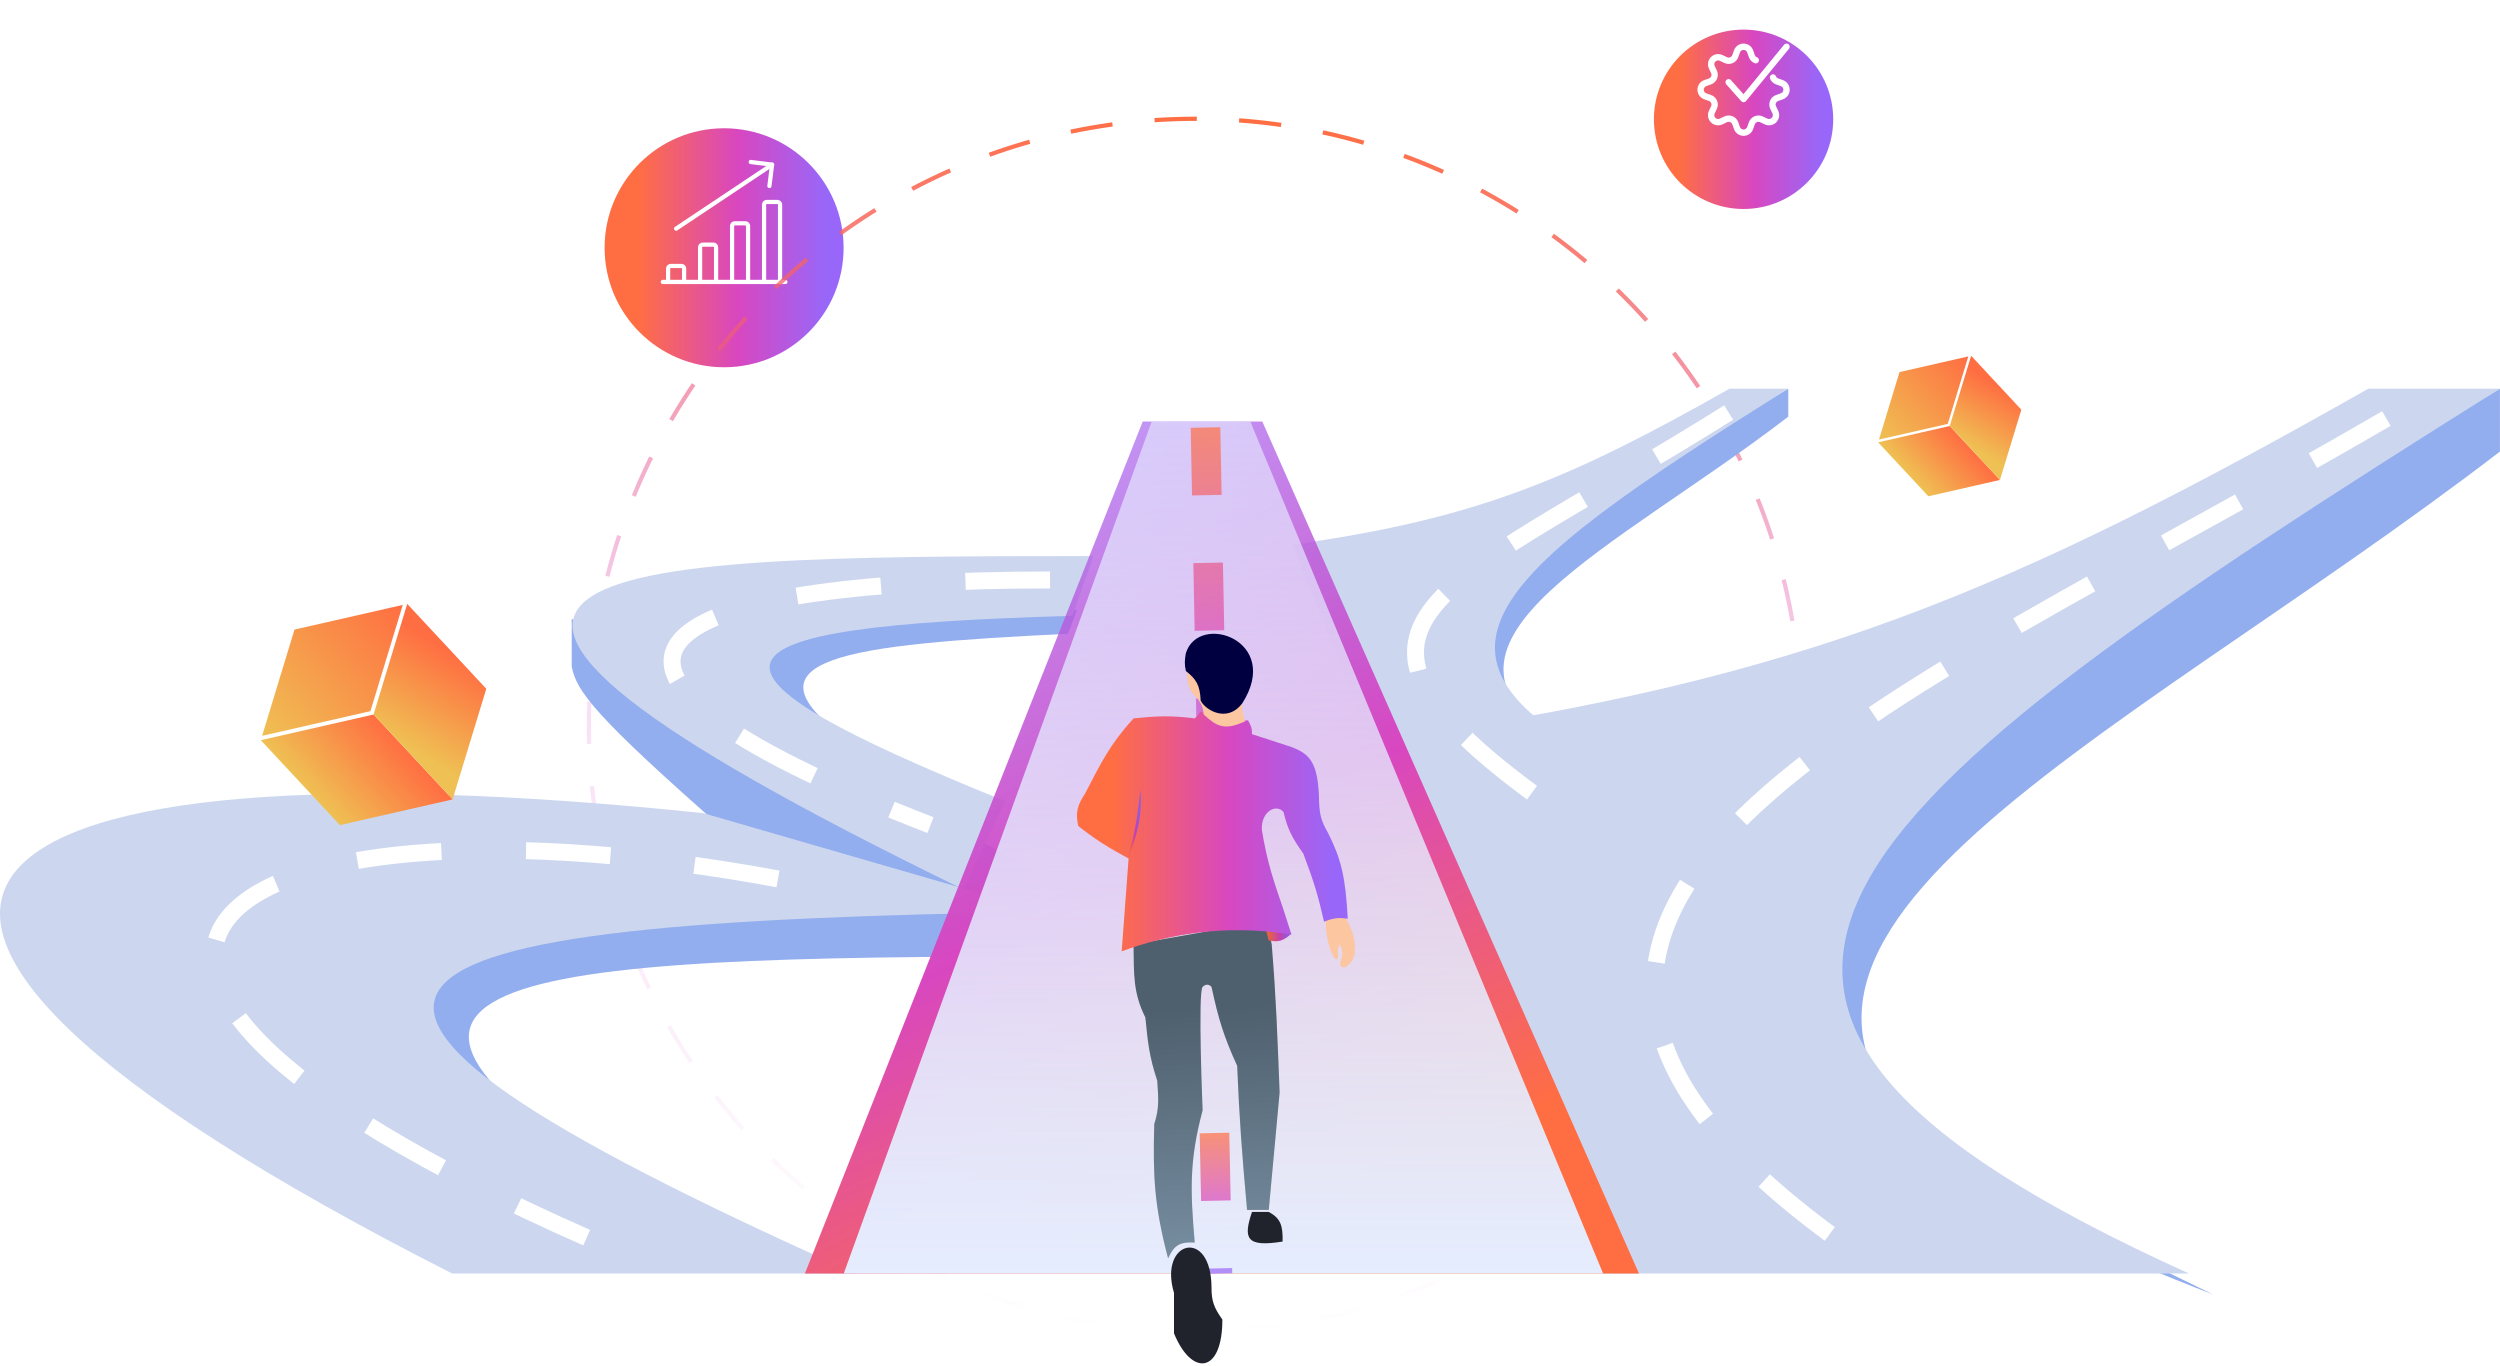 <svg width="591" height="323" viewBox="0 0 591 323" fill="none" xmlns="http://www.w3.org/2000/svg">
<path d="M135.154 157.599V146.291L246.816 207.069V218.377L171.55 196.468C140.232 168.986 136.333 163.402 135.154 157.599Z" fill="#93AEEE"/>
<g filter="url(#filter0_i_1333_2412)">
<path d="M171.177 79.821C186.779 79.821 199.427 67.173 199.427 51.571C199.427 35.97 186.779 23.322 171.177 23.322C155.575 23.322 142.928 35.97 142.928 51.571C142.928 67.173 155.575 79.821 171.177 79.821Z" fill="url(#paint0_linear_1333_2412)"/>
</g>
<path d="M156.683 66.65H185.669" stroke="white" stroke-linecap="round" stroke-linejoin="round"/>
<path d="M161.72 66.652V63.501C161.72 63.334 161.654 63.174 161.535 63.055C161.417 62.937 161.257 62.871 161.089 62.871H158.569C158.402 62.871 158.242 62.937 158.124 63.055C158.006 63.174 157.939 63.334 157.939 63.501V66.652" stroke="white" stroke-linecap="round" stroke-linejoin="round"/>
<path d="M169.282 66.65V58.459C169.282 58.291 169.215 58.131 169.097 58.013C168.979 57.895 168.819 57.828 168.652 57.828H166.131C165.964 57.828 165.803 57.895 165.686 58.013C165.567 58.131 165.501 58.291 165.501 58.459V66.65" stroke="white" stroke-linecap="round" stroke-linejoin="round"/>
<path d="M176.843 66.65V53.418C176.843 53.251 176.776 53.091 176.658 52.972C176.54 52.854 176.38 52.788 176.213 52.788H173.692C173.525 52.788 173.364 52.854 173.246 52.972C173.128 53.091 173.062 53.251 173.062 53.418V66.65" stroke="white" stroke-linecap="round" stroke-linejoin="round"/>
<path d="M184.405 66.651V48.377C184.405 48.21 184.338 48.05 184.221 47.932C184.102 47.813 183.942 47.747 183.775 47.747H181.255C181.087 47.747 180.927 47.813 180.809 47.932C180.69 48.05 180.624 48.21 180.624 48.377V66.651" stroke="white" stroke-linecap="round" stroke-linejoin="round"/>
<path d="M159.835 54.048L182.519 38.925" stroke="white" stroke-linecap="round" stroke-linejoin="round"/>
<path d="M181.889 43.966L182.519 38.925L177.478 38.295" stroke="white" stroke-linecap="round" stroke-linejoin="round"/>
<g filter="url(#filter1_i_1333_2412)">
<path d="M412.179 42.403C423.884 42.403 433.372 32.911 433.372 21.202C433.372 9.492 423.884 0 412.179 0C400.475 0 390.986 9.492 390.986 21.202C390.986 32.911 400.475 42.403 412.179 42.403Z" fill="url(#paint1_linear_1333_2412)"/>
</g>
<path d="M422.335 11.048L412.179 23.416L408.648 19.44" stroke="white" stroke-width="1.5" stroke-linecap="round" stroke-linejoin="round"/>
<path d="M419.141 18.321C419.23 18.535 419.362 18.728 419.529 18.888C419.696 19.047 419.895 19.17 420.113 19.248L421.23 19.645C421.552 19.76 421.831 19.971 422.028 20.251C422.226 20.53 422.331 20.864 422.331 21.207C422.331 21.549 422.226 21.883 422.028 22.162C421.831 22.442 421.552 22.653 421.23 22.767L420.113 23.165C419.895 23.243 419.695 23.365 419.526 23.525C419.359 23.684 419.226 23.877 419.138 24.091C419.049 24.305 419.007 24.536 419.013 24.767C419.018 24.999 419.072 25.227 419.173 25.436L419.685 26.506C419.834 26.815 419.882 27.163 419.824 27.5C419.766 27.838 419.605 28.15 419.363 28.392C419.121 28.635 418.809 28.796 418.472 28.854C418.134 28.911 417.786 28.863 417.477 28.715L416.407 28.206C416.197 28.106 415.97 28.052 415.738 28.046C415.507 28.04 415.277 28.083 415.063 28.171C414.848 28.26 414.656 28.392 414.496 28.561C414.336 28.729 414.214 28.928 414.136 29.146L413.739 30.264C413.625 30.587 413.413 30.866 413.133 31.063C412.855 31.26 412.521 31.366 412.179 31.366C411.836 31.366 411.503 31.26 411.224 31.063C410.944 30.866 410.733 30.587 410.618 30.264L410.221 29.146C410.143 28.928 410.021 28.729 409.861 28.561C409.701 28.392 409.509 28.26 409.294 28.171C409.081 28.083 408.851 28.04 408.619 28.046C408.387 28.052 408.16 28.106 407.95 28.206L406.881 28.715C406.572 28.863 406.224 28.911 405.888 28.854C405.55 28.796 405.238 28.635 404.995 28.392C404.753 28.15 404.592 27.838 404.535 27.5C404.477 27.163 404.525 26.815 404.673 26.506L405.182 25.434C405.282 25.225 405.337 24.997 405.342 24.766C405.348 24.534 405.305 24.304 405.217 24.09C405.129 23.876 404.995 23.683 404.828 23.523C404.66 23.363 404.46 23.241 404.242 23.163L403.124 22.766C402.802 22.651 402.524 22.44 402.326 22.16C402.129 21.881 402.023 21.547 402.023 21.205C402.023 20.863 402.129 20.529 402.326 20.249C402.524 19.97 402.802 19.758 403.124 19.644L404.242 19.246C404.46 19.169 404.66 19.046 404.827 18.887C404.995 18.728 405.127 18.535 405.217 18.321C405.305 18.107 405.348 17.877 405.343 17.645C405.337 17.414 405.282 17.186 405.183 16.977L404.673 15.905C404.525 15.596 404.477 15.249 404.535 14.911C404.592 14.573 404.753 14.261 404.995 14.019C405.238 13.777 405.55 13.615 405.888 13.558C406.224 13.5 406.572 13.549 406.881 13.697L407.953 14.206C408.161 14.305 408.389 14.36 408.62 14.366C408.851 14.371 409.081 14.329 409.296 14.24C409.51 14.152 409.703 14.02 409.862 13.852C410.021 13.684 410.145 13.485 410.222 13.267L410.619 12.149C410.733 11.827 410.945 11.547 411.225 11.35C411.503 11.153 411.838 11.047 412.179 11.047C412.522 11.047 412.855 11.153 413.135 11.35C413.414 11.547 413.625 11.827 413.74 12.149L414.137 13.267C414.215 13.484 414.337 13.683 414.497 13.851C414.657 14.018 414.849 14.15 415.064 14.238" stroke="white" stroke-width="1.5" stroke-linecap="round" stroke-linejoin="round"/>
<path fill-rule="evenodd" clip-rule="evenodd" d="M455.86 117.316L472.787 113.458L460.917 100.708L443.99 104.565L455.86 117.316Z" fill="url(#paint2_linear_1333_2412)"/>
<path fill-rule="evenodd" clip-rule="evenodd" d="M477.846 96.85L472.789 113.458L460.919 100.708L465.976 84.1L477.846 96.85Z" fill="url(#paint3_linear_1333_2412)"/>
<path fill-rule="evenodd" clip-rule="evenodd" d="M444.189 103.911L460.45 100.206L465.307 84.252L449.047 87.957L444.189 103.911Z" fill="url(#paint4_linear_1333_2412)"/>
<circle cx="282.527" cy="171.402" r="143.318" transform="rotate(2.308 282.527 171.402)" stroke="url(#paint5_linear_1333_2412)" stroke-dasharray="10 10"/>
<path d="M422.747 91.874V98.507C381.514 130.155 332.088 151.272 367.616 175.254L392.497 187.395C381.622 183.23 373.467 179.203 367.616 175.254L331.324 157.545L343.76 138.308L422.747 91.874Z" fill="#93AEEE"/>
<path d="M408.876 91.874C371.173 113.233 349.069 122.7 305.473 128.758L328.171 185.188H389.961C326.542 156.487 350.869 136.955 422.747 91.874H408.876Z" fill="#CCD7EF"/>
<path d="M590.988 91.874V106.744C498.554 177.691 387.752 225.031 467.397 278.792L523.174 306.01C498.795 296.674 480.513 287.646 467.397 278.792L386.039 239.092L413.918 195.968L590.988 91.874Z" fill="#93AEEE"/>
<path d="M559.893 91.874C475.373 139.757 425.82 160.979 328.088 174.56L378.972 301.063H517.489C375.32 236.722 429.856 192.935 590.988 91.874H559.893Z" fill="#CCD7EF"/>
<path d="M254.589 144.171L252.469 149.825C200.299 152.367 172.622 155.517 201.686 175.777L234.447 194.348C219.677 186.927 208.923 180.822 201.686 175.777L168.37 156.892L174.377 144.171H254.589Z" fill="#93AEEE"/>
<path d="M227.734 210.249C69.17 133.019 138.334 131.45 258.477 131.45L253.529 145.584C162.673 148.118 159.315 157.733 237.628 189.401L227.734 210.249Z" fill="#CCD7EF"/>
<path d="M230.561 226.15V212.723L174.73 204.949L67.309 226.15V253.006L180.384 298.943C63.177 235.032 103.694 226.754 230.561 226.15Z" fill="#93AEEE"/>
<path d="M106.886 301.063C-71.208 210.603 -9.724 173.853 166.251 192.228L246.816 215.55C81.577 218.158 46.967 231.704 202.292 301.063H106.886Z" fill="#CCD7EF"/>
<path d="M564.133 98.941C445.404 168.199 319.608 214.136 439.751 296.823" stroke="white" stroke-width="4" stroke-dasharray="20 20"/>
<path d="M408.655 97.528C336.569 142.758 300.546 147.078 378.266 198.588" stroke="white" stroke-width="4" stroke-dasharray="20 20"/>
<path d="M248.23 137.104C155.65 137.104 117.486 155.478 219.961 195.055" stroke="white" stroke-width="4" stroke-dasharray="20 20"/>
<path d="M183.917 207.776C58.121 184.454 -18.204 223.324 138.687 292.582" stroke="white" stroke-width="4" stroke-dasharray="20 20"/>
<path d="M270.137 99.648H298.406L387.453 301.063H190.278L270.137 99.648Z" fill="url(#paint6_linear_1333_2412)"/>
<path d="M272.258 99.648H295.579L378.972 301.063H199.465L272.258 99.648Z" fill="url(#paint7_linear_1333_2412)"/>
<g style="mix-blend-mode:darken" opacity="0.7">
<path d="M284.979 101.061L287.099 209.896" stroke="url(#paint8_linear_1333_2412)" stroke-width="7" stroke-dasharray="16 16"/>
</g>
<g style="mix-blend-mode:darken" opacity="0.7">
<path d="M287.099 267.847L287.805 301.063" stroke="url(#paint9_linear_1333_2412)" stroke-width="7" stroke-dasharray="16 16"/>
</g>
<path fill-rule="evenodd" clip-rule="evenodd" d="M80.344 195.055L106.994 188.982L88.306 168.906L61.655 174.98L80.344 195.055Z" fill="url(#paint10_linear_1333_2412)"/>
<path fill-rule="evenodd" clip-rule="evenodd" d="M114.958 162.833L106.996 188.981L88.308 168.906L96.269 142.757L114.958 162.833Z" fill="url(#paint11_linear_1333_2412)"/>
<path fill-rule="evenodd" clip-rule="evenodd" d="M61.968 173.95L87.569 168.116L95.218 142.997L69.616 148.831L61.968 173.95Z" fill="url(#paint12_linear_1333_2412)"/>
<path d="M320.24 225.595C320.548 222.241 319.905 220.348 318.139 216.961L316.739 215.794L313.472 217.427C313.134 222.066 315.338 227.462 316.039 226.762C316.739 226.062 315.767 224.563 316.739 223.261C317.374 224.654 317.55 225.457 316.973 226.995C316.666 228.342 316.779 228.833 318.139 228.629C319.371 227.668 319.84 227.014 320.24 225.595Z" fill="#FCC6A0"/>
<path d="M303.204 293.504C294.5 294.924 293.894 292.7 295.97 286.503H299.936C302.706 288.007 303.293 289.646 303.204 293.504Z" fill="#20232C"/>
<path d="M270.766 240.53C267.863 234.71 268.064 230.513 267.966 223.261L299.47 217.661L300.637 223.261C301.726 236.65 301.949 244.46 302.504 258.266L299.937 286.036H294.803C293.573 272.274 292.991 264.715 292.469 251.965C289.259 244.952 288.033 240.831 286.402 233.296C286.402 233.296 285.468 232.129 284.301 233.296C283.135 234.463 284.301 262.466 284.301 262.466C281.162 274.297 281.356 281.239 282.435 293.737C278.518 293.495 277.464 294.692 276.134 297.471C272.902 285.154 272.517 278.192 272.867 265.734C274.087 261.994 273.855 259.636 273.567 255.466C271.646 249.667 271.352 246.384 270.766 240.53Z" fill="#D9D9D9"/>
<path d="M270.766 240.53C267.863 234.71 268.064 230.513 267.966 223.261L299.47 217.661L300.637 223.261C301.726 236.65 301.949 244.46 302.504 258.266L299.937 286.036H294.803C293.573 272.274 292.991 264.715 292.469 251.965C289.259 244.952 288.033 240.831 286.402 233.296C286.402 233.296 285.468 232.129 284.301 233.296C283.135 234.463 284.301 262.466 284.301 262.466C281.162 274.297 281.356 281.239 282.435 293.737C278.518 293.495 277.464 294.692 276.134 297.471C272.902 285.154 272.517 278.192 272.867 265.734C274.087 261.994 273.855 259.636 273.567 255.466C271.646 249.667 271.352 246.384 270.766 240.53Z" fill="url(#paint13_linear_1333_2412)"/>
<path d="M299.937 222.328C302.137 222.755 303.326 222.52 305.304 220.694L299.003 218.828L299.937 222.328Z" fill="url(#paint14_linear_1333_2412)"/>
<path d="M299.937 222.328C302.137 222.755 303.326 222.52 305.304 220.694L299.003 218.828L299.937 222.328Z" fill="black" fill-opacity="0.09"/>
<path d="M295.036 170.288C289.223 170.795 286.944 170.175 283.835 168.188C283.288 168.981 282.981 169.339 282.434 169.821C276.784 169.129 273.617 169.248 267.966 169.821C262.31 176.08 260.329 180.257 256.531 187.557C254.724 190.341 254.176 191.99 254.898 195.258C258.924 198.433 261.573 200.108 266.799 202.959L265.166 224.895C275.9 220.928 289.388 218.366 305.304 220.928L303.437 215.094L303.336 214.8C300.941 207.815 299.567 203.809 298.303 196.191C298.07 191.758 301.804 189.891 303.437 191.991C304.389 196.083 305.54 198.19 308.104 201.792C310.516 208.161 311.605 211.691 313.005 217.894C315.185 217.032 316.411 216.85 318.606 217.194C318.105 207.388 317.038 203.008 313.938 196.891C312.258 194.006 311.974 192.435 311.838 189.657C311.684 180.359 309.788 178.311 305.304 176.589L295.969 173.555C296.011 172.237 295.74 171.529 295.036 170.288Z" fill="url(#paint15_linear_1333_2412)"/>
<path d="M266.566 202.959C268.886 197.135 269.992 193.775 269.599 186.623C268.928 193.136 268.336 196.731 266.566 202.959Z" fill="url(#paint16_linear_1333_2412)"/>
<path d="M266.566 202.959C268.886 197.135 269.992 193.775 269.599 186.623C268.928 193.136 268.336 196.731 266.566 202.959Z" fill="black" fill-opacity="0.09"/>
<path d="M286.402 304.472C286.402 290.003 273.8 293.27 277.534 305.639V315.206C281.734 325.474 288.969 324.774 288.969 311.939C286.905 309.057 286.404 307.42 286.402 304.472Z" fill="#20232C"/>
<path d="M283.134 165.154C280.942 163.289 280.653 161.628 280.568 158.387L285.468 154.419L293.636 165.621C293.551 167.634 293.751 168.694 294.336 170.521C289.366 172.836 287.539 171.652 284.535 168.888C284.486 167.486 284.141 166.665 283.134 165.154Z" fill="#FCC6A0"/>
<path d="M283.834 165.621C283.688 161.889 282.724 160.519 280.334 158.62C279.981 156.98 280.05 156.06 280.334 154.419C283.368 144.618 303.203 151.386 293.636 166.321C290.13 170.896 285.001 167.955 283.834 165.621Z" fill="#000041"/>
<defs>
<filter id="filter0_i_1333_2412" x="142.928" y="23.322" width="56.499" height="63.499" filterUnits="userSpaceOnUse" color-interpolation-filters="sRGB">
<feFlood flood-opacity="0" result="BackgroundImageFix"/>
<feBlend mode="normal" in="SourceGraphic" in2="BackgroundImageFix" result="shape"/>
<feColorMatrix in="SourceAlpha" type="matrix" values="0 0 0 0 0 0 0 0 0 0 0 0 0 0 0 0 0 0 127 0" result="hardAlpha"/>
<feOffset dy="7"/>
<feGaussianBlur stdDeviation="9.5"/>
<feComposite in2="hardAlpha" operator="arithmetic" k2="-1" k3="1"/>
<feColorMatrix type="matrix" values="0 0 0 0 0 0 0 0 0 0 0 0 0 0 0 0 0 0 0.2 0"/>
<feBlend mode="normal" in2="shape" result="effect1_innerShadow_1333_2412"/>
</filter>
<filter id="filter1_i_1333_2412" x="390.986" y="0" width="42.386" height="49.403" filterUnits="userSpaceOnUse" color-interpolation-filters="sRGB">
<feFlood flood-opacity="0" result="BackgroundImageFix"/>
<feBlend mode="normal" in="SourceGraphic" in2="BackgroundImageFix" result="shape"/>
<feColorMatrix in="SourceAlpha" type="matrix" values="0 0 0 0 0 0 0 0 0 0 0 0 0 0 0 0 0 0 127 0" result="hardAlpha"/>
<feOffset dy="7"/>
<feGaussianBlur stdDeviation="9.5"/>
<feComposite in2="hardAlpha" operator="arithmetic" k2="-1" k3="1"/>
<feColorMatrix type="matrix" values="0 0 0 0 1 0 0 0 0 0.431 0 0 0 0 0.259 0 0 0 0.4 0"/>
<feBlend mode="normal" in2="shape" result="effect1_innerShadow_1333_2412"/>
</filter>
<linearGradient id="paint0_linear_1333_2412" x1="142.928" y1="51.571" x2="199.427" y2="51.571" gradientUnits="userSpaceOnUse">
<stop offset="0.141" stop-color="#FF6E42"/>
<stop offset="0.557" stop-color="#D847C0"/>
<stop offset="0.927" stop-color="#9867F9"/>
</linearGradient>
<linearGradient id="paint1_linear_1333_2412" x1="390.986" y1="21.202" x2="433.372" y2="21.202" gradientUnits="userSpaceOnUse">
<stop offset="0.141" stop-color="#FF6E42"/>
<stop offset="0.557" stop-color="#D847C0"/>
<stop offset="0.927" stop-color="#9867F9"/>
</linearGradient>
<linearGradient id="paint2_linear_1333_2412" x1="463.885" y1="103.895" x2="452.893" y2="114.128" gradientUnits="userSpaceOnUse">
<stop stop-color="#FF6E42"/>
<stop offset="1" stop-color="#EFC053"/>
</linearGradient>
<linearGradient id="paint3_linear_1333_2412" x1="473.181" y1="91.84" x2="465.147" y2="105.033" gradientUnits="userSpaceOnUse">
<stop stop-color="#FF6E42"/>
<stop offset="1" stop-color="#EFC053"/>
</linearGradient>
<linearGradient id="paint4_linear_1333_2412" x1="465.307" y1="84.252" x2="444.189" y2="103.911" gradientUnits="userSpaceOnUse">
<stop stop-color="#FF6E42"/>
<stop offset="1" stop-color="#EFC053"/>
</linearGradient>
<linearGradient id="paint5_linear_1333_2412" x1="282.527" y1="27.584" x2="282.527" y2="315.22" gradientUnits="userSpaceOnUse">
<stop stop-color="#FF6E42"/>
<stop offset="0.484" stop-color="#D847C0" stop-opacity="0.17"/>
<stop offset="1" stop-color="#D847C0" stop-opacity="0"/>
</linearGradient>
<linearGradient id="paint6_linear_1333_2412" x1="292.752" y1="297.529" x2="177.379" y2="59.97" gradientUnits="userSpaceOnUse">
<stop stop-color="#FF6E42"/>
<stop offset="0.349" stop-color="#D847C0"/>
<stop offset="0.797" stop-color="#9867F9" stop-opacity="0.6"/>
</linearGradient>
<linearGradient id="paint7_linear_1333_2412" x1="289.219" y1="-5.654" x2="289.219" y2="301.063" gradientUnits="userSpaceOnUse">
<stop stop-color="#E5EDFF" stop-opacity="0.42"/>
<stop offset="1" stop-color="#E5EDFF"/>
</linearGradient>
<linearGradient id="paint8_linear_1333_2412" x1="285.478" y1="101.051" x2="287.599" y2="209.886" gradientUnits="userSpaceOnUse">
<stop stop-color="#FF6E42"/>
<stop offset="0.5" stop-color="#D847C0"/>
<stop offset="1" stop-color="#9867F9"/>
</linearGradient>
<linearGradient id="paint9_linear_1333_2412" x1="287.599" y1="267.836" x2="288.305" y2="301.052" gradientUnits="userSpaceOnUse">
<stop stop-color="#FF6E42"/>
<stop offset="0.5" stop-color="#D847C0"/>
<stop offset="1" stop-color="#9867F9"/>
</linearGradient>
<linearGradient id="paint10_linear_1333_2412" x1="92.978" y1="173.925" x2="75.672" y2="190.036" gradientUnits="userSpaceOnUse">
<stop stop-color="#FF6E42"/>
<stop offset="1" stop-color="#EFC053"/>
</linearGradient>
<linearGradient id="paint11_linear_1333_2412" x1="107.614" y1="154.944" x2="94.964" y2="175.717" gradientUnits="userSpaceOnUse">
<stop stop-color="#FF6E42"/>
<stop offset="1" stop-color="#EFC053"/>
</linearGradient>
<linearGradient id="paint12_linear_1333_2412" x1="95.218" y1="142.997" x2="61.968" y2="173.95" gradientUnits="userSpaceOnUse">
<stop stop-color="#FF6E42"/>
<stop offset="1" stop-color="#EFC053"/>
</linearGradient>
<linearGradient id="paint13_linear_1333_2412" x1="280.75" y1="238.258" x2="284.168" y2="296.594" gradientUnits="userSpaceOnUse">
<stop stop-color="#4E5F6D"/>
<stop offset="1" stop-color="#768DA0"/>
</linearGradient>
<linearGradient id="paint14_linear_1333_2412" x1="298.891" y1="220.559" x2="305.434" y2="220.559" gradientUnits="userSpaceOnUse">
<stop offset="0.141" stop-color="#FF6E42"/>
<stop offset="0.557" stop-color="#D847C0"/>
<stop offset="0.927" stop-color="#9867F9"/>
</linearGradient>
<linearGradient id="paint15_linear_1333_2412" x1="253.454" y1="194.84" x2="319.93" y2="194.84" gradientUnits="userSpaceOnUse">
<stop offset="0.141" stop-color="#FF6E42"/>
<stop offset="0.557" stop-color="#D847C0"/>
<stop offset="0.927" stop-color="#9867F9"/>
</linearGradient>
<linearGradient id="paint16_linear_1333_2412" x1="266.51" y1="194.301" x2="269.742" y2="194.301" gradientUnits="userSpaceOnUse">
<stop offset="0.141" stop-color="#FF6E42"/>
<stop offset="0.557" stop-color="#D847C0"/>
<stop offset="0.927" stop-color="#9867F9"/>
</linearGradient>
</defs>
</svg>
